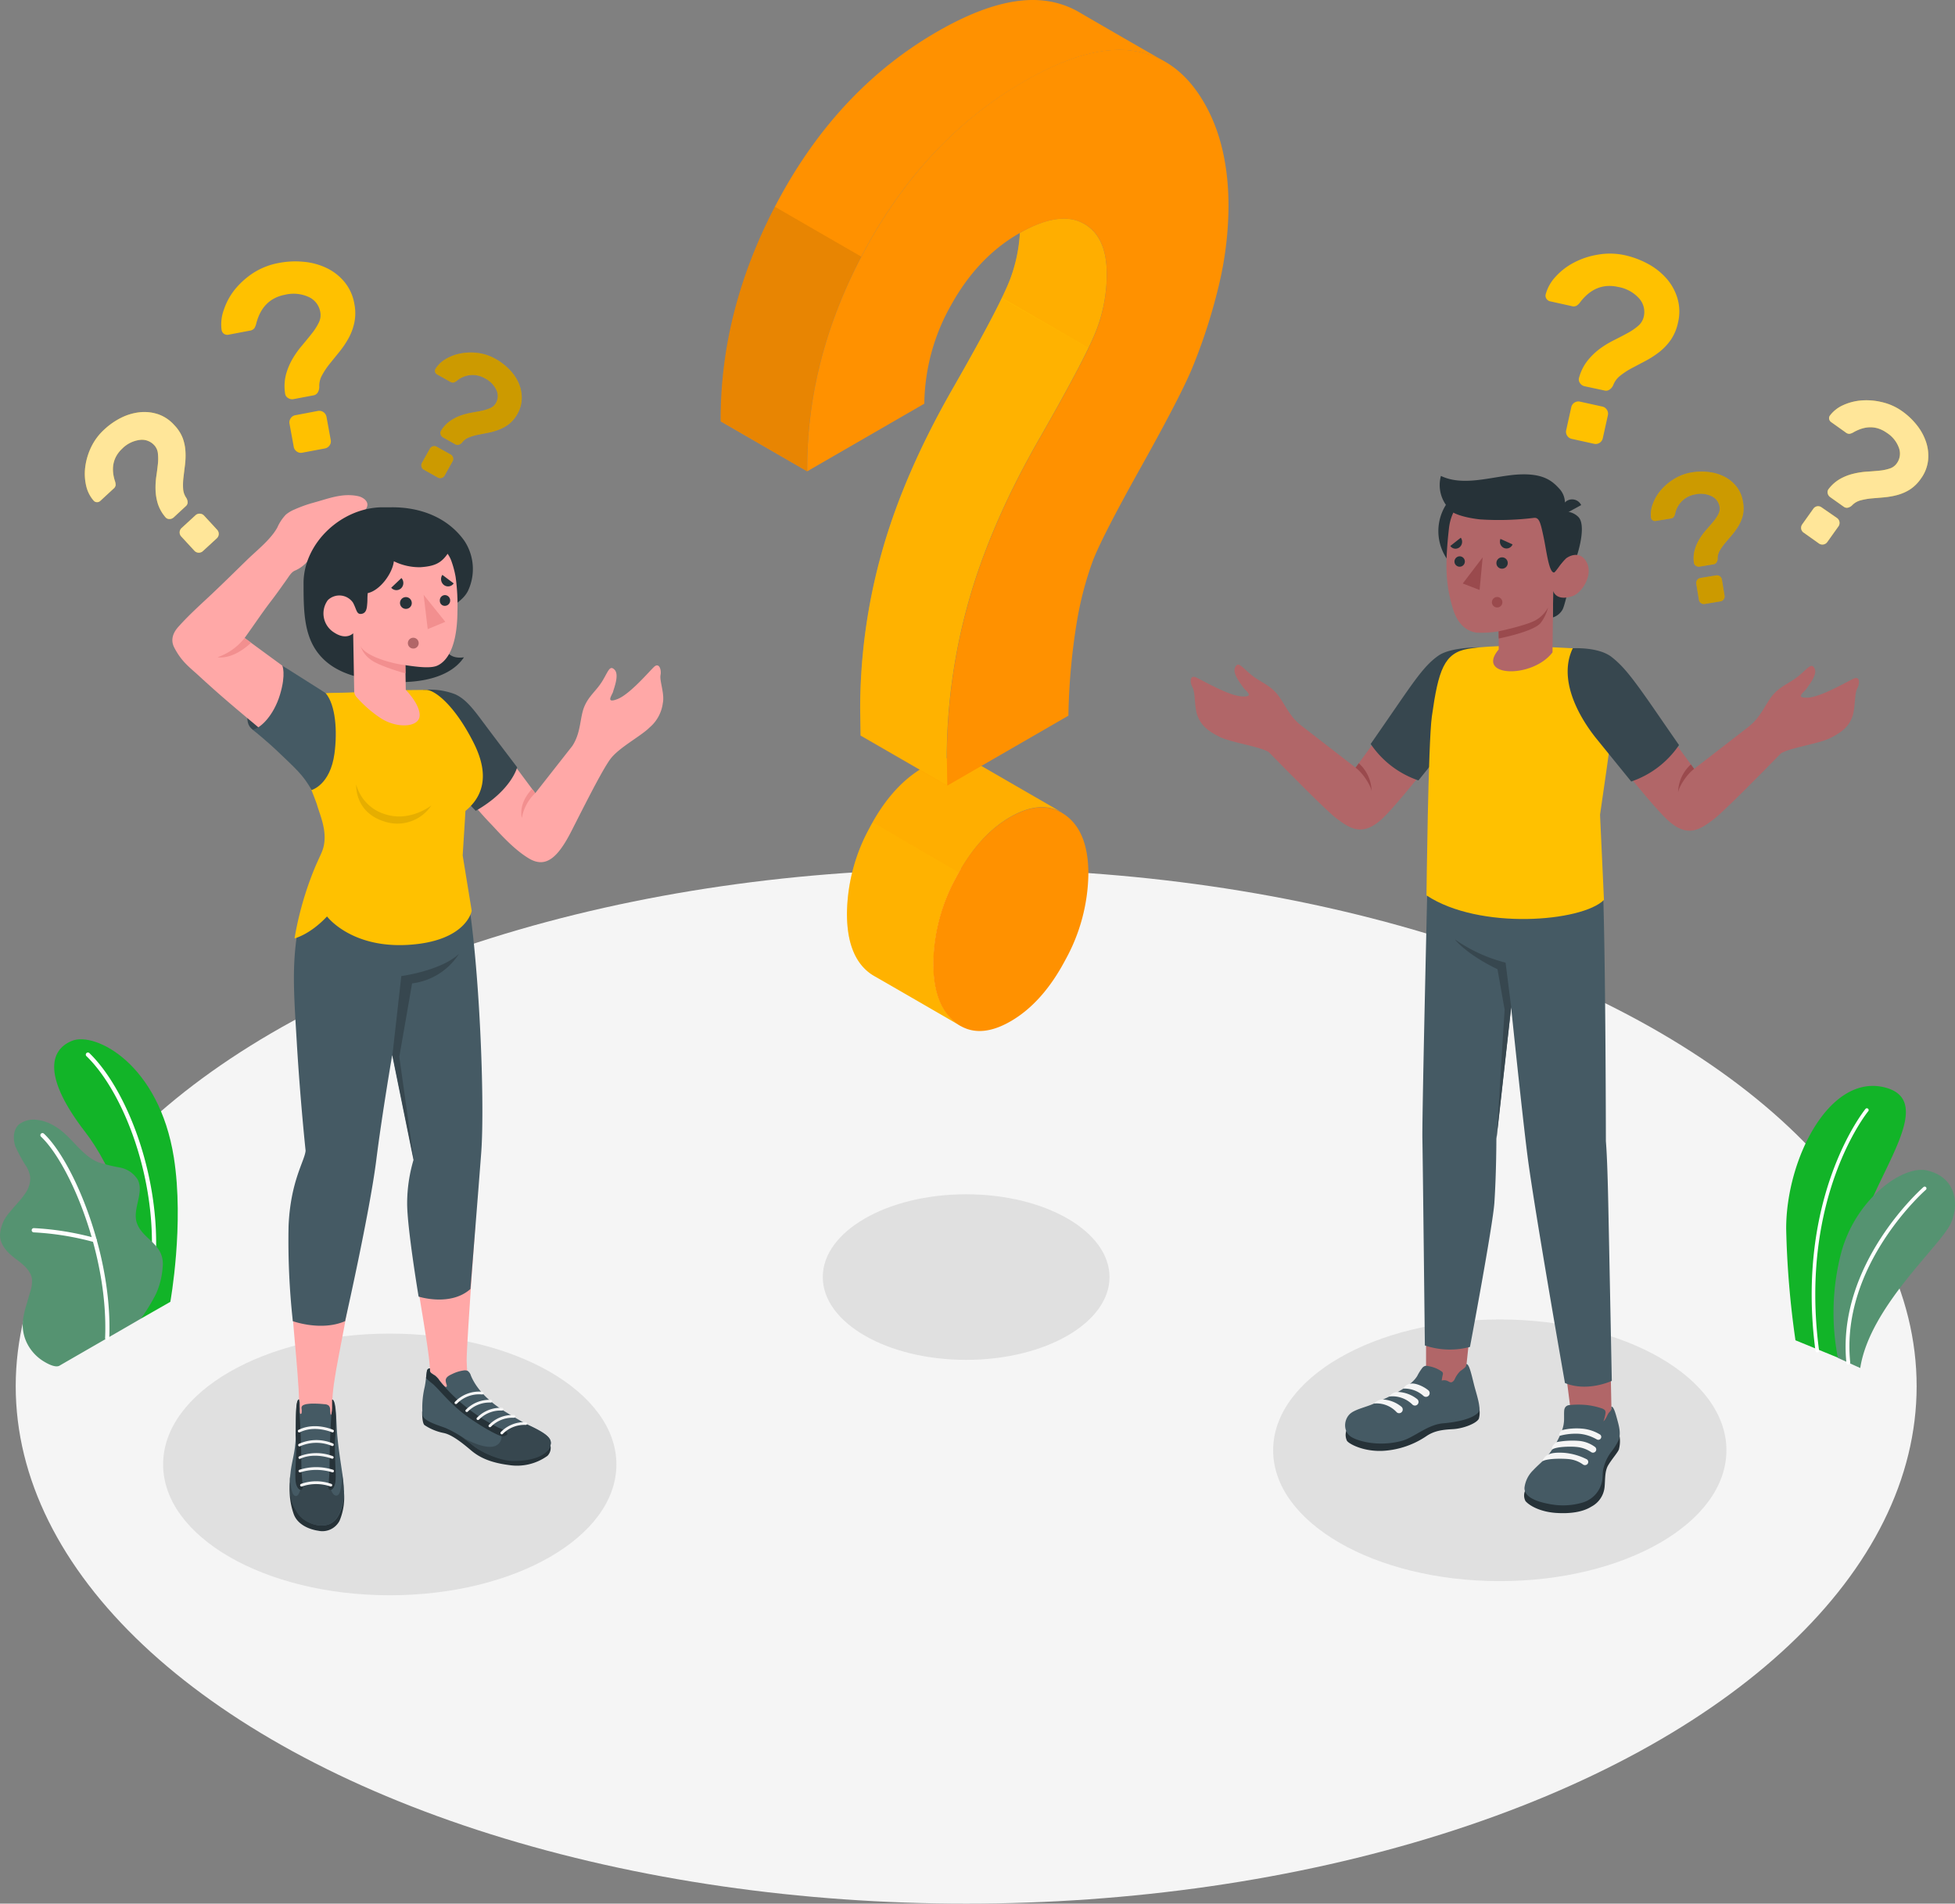 <svg xmlns="http://www.w3.org/2000/svg" width="459" height="446.978" viewBox="0 0 459 446.978">
  <rect x="0" y="0" width="459" height="446.978" fill="#808080" stroke="none"/>
  <g id="Questions-amico" transform="translate(-22.91 -28.895)">
    <g id="freepik--Floor--inject-7" transform="translate(26.6 232.893)">
      <ellipse id="freepik--floor--inject-7-2" data-name="freepik--floor--inject-7" cx="223.151" cy="121.49" rx="223.151" ry="121.49" fill="#f5f5f5"/>
    </g>
    <g id="freepik--Shadows--inject-7" transform="translate(61.21 309.317)">
      <ellipse id="freepik--Shadow--inject-7" cx="33.66" cy="19.44" rx="33.66" ry="19.44" transform="translate(154.873)" fill="#e0e0e0"/>
      <ellipse id="freepik--shadow--inject-7-2" data-name="freepik--shadow--inject-7" cx="53.21" cy="30.72" rx="53.21" ry="30.72" transform="translate(260.613 29.39)" fill="#e0e0e0"/>
      <ellipse id="freepik--shadow--inject-7-3" data-name="freepik--shadow--inject-7" cx="53.21" cy="30.72" rx="53.21" ry="30.72" transform="translate(0 32.71)" fill="#e0e0e0"/>
    </g>
    <g id="freepik--Plants--inject-7" transform="translate(22.91 272.92)">
      <g id="freepik--plants--inject-7-2" data-name="freepik--plants--inject-7" transform="translate(419.363 10.949)">
        <path id="Path_3204" data-name="Path 3204" d="M455,348.27l-10.05-4.11a214.376,214.376,0,0,1-2.18-26.22c0-16.42,10.23-36.5,23.21-33.14s-3.66,21.73-6.36,35.92S455,348.27,455,348.27Z" transform="translate(-442.77 -284.428)" fill="#12b428"/>
        <path id="Path_3206" data-name="Path 3206" d="M450.13,347h0a.42.42,0,0,0,.36-.47c-4.79-36,11.4-56,11.56-56.17a.423.423,0,0,0-.65-.54c-.16.2-16.59,20.44-11.75,56.82a.42.42,0,0,0,.48.36Z" transform="translate(-442.77 -284.428)" fill="#fff"/>
        <path id="Path_3207" data-name="Path 3207" d="M460.16,350.67l-5.25-2.38a55.791,55.791,0,0,1,.7-24.41c3.37-12.94,14.59-20.92,20.24-19.6,6.91,1.61,7.58,8,5.56,12.45C479,322,462.38,336.27,460.16,350.67Z" transform="translate(-442.77 -284.428)" fill="#559371"/>
        <path id="Path_3209" data-name="Path 3209" d="M457.43,349.84h0a.43.43,0,0,0,.38-.47c-2.36-22.84,17.57-40.4,17.78-40.57a.44.44,0,0,0,0-.6.42.42,0,0,0-.6,0c-.21.18-20.46,18-18.07,41.3a.44.44,0,0,0,.51.34Z" transform="translate(-442.77 -284.428)" fill="#fff"/>
      </g>
      <g id="freepik--plants--inject-7-3" data-name="freepik--plants--inject-7">
        <path id="Path_3210" data-name="Path 3210" d="M56,339.07l6.9-3.94s3.3-18.21.83-33.87c-3.48-22-18.47-29.61-23.91-27.42s-6.72,8.71,3.11,21.43C48.73,302.77,56.19,318.64,56,339.07Z" transform="translate(-22.91 -273.479)" fill="#12b428"/>
        <path id="Path_3212" data-name="Path 3212" d="M58.5,330.33h-.07a.48.48,0,0,1-.41-.55c2.84-20.61-5.44-43.19-14.76-52.29a.5.5,0,1,1,.69-.71C53.43,286,61.88,309,59,329.9A.5.5,0,0,1,58.5,330.33Z" transform="translate(-22.91 -273.479)" fill="#fff"/>
        <path id="Path_3213" data-name="Path 3213" d="M36.88,350.12c-1.09.62-3.33-.74-4.19-1.32a10.52,10.52,0,0,1-3.46-4,9.73,9.73,0,0,1-.86-5.85,22.649,22.649,0,0,1,.74-3.11l.87-3a7.75,7.75,0,0,0,.44-3c-.26-2.07-2.1-3.51-3.76-4.76-1.85-1.38-3.76-3.2-3.75-5.69a8.66,8.66,0,0,1,2.19-5.2c1.18-1.51,2.59-2.84,3.67-4.43A6.07,6.07,0,0,0,30,305.87a6.37,6.37,0,0,0-.84-2.41,33.462,33.462,0,0,1-2.64-4.84c-.61-1.74-.52-3.9.84-5.15a5.67,5.67,0,0,1,4.27-1.06,9.74,9.74,0,0,1,4,1.4c3.95,2.19,6.2,6.87,10.39,8.56a41,41,0,0,0,5.06,1.23,6.24,6.24,0,0,1,4.18,2.87c1.54,3.07-1.31,6.85-.23,10.11,1,2.88,3.76,4,5.33,6.59a6.14,6.14,0,0,1,.74,3.77,18.26,18.26,0,0,1-1.59,6.38A45.34,45.34,0,0,1,56,339.07C55.94,339.14,37.05,350,36.88,350.12Z" transform="translate(-22.91 -273.479)" fill="#559371"/>
        <path id="Path_3214" data-name="Path 3214" d="M48.07,344.16h0a.5.5,0,0,1-.48-.52c.81-19.5-8.38-41-15.06-47.3a.49.49,0,0,1,0-.69.5.5,0,0,1,.7,0C40,302,49.39,323.9,48.56,343.69a.49.49,0,0,1-.49.47Z" transform="translate(-22.91 -273.479)" fill="#fff"/>
        <path id="Path_3215" data-name="Path 3215" d="M45.15,321.11H45a66.527,66.527,0,0,0-14.15-2.29.5.5,0,0,1,0-1,67.364,67.364,0,0,1,14.4,2.33.49.49,0,0,1,.33.61A.5.5,0,0,1,45.15,321.11Z" transform="translate(-22.91 -273.479)" fill="#fff"/>
      </g>
    </g>
    <g id="freepik--character-2--inject-7" transform="translate(302.463 88.442)">
      <g id="freepik--Character--inject-7" transform="translate(0 51.828)">
        <path id="Path_3216" data-name="Path 3216" d="M401.83,363.76l-9.32-1.07-2.41-18.78,11.39,3.38Z" transform="translate(-302.96 -140.269)" fill="#b16668"/>
        <path id="Path_3217" data-name="Path 3217" d="M381.41,379.08a2.81,2.81,0,0,0,.16,2.28c1,1.16,3.58,2.52,7.1,2.77,3.37.24,6.37-.21,8.34-1.46a5.83,5.83,0,0,0,3.12-4.56c.19-1.91,0-3.76.89-5.23s2.18-2.9,2.47-3.64a7.451,7.451,0,0,0,0-3.9Z" transform="translate(-302.96 -140.269)" fill="#263238"/>
        <path id="Path_3218" data-name="Path 3218" d="M390.62,362.36a7.77,7.77,0,0,1-.39,2.13,19.561,19.561,0,0,1-2.06,4.21,17.234,17.234,0,0,1-1.4,2c-1,1.21-2.28,2.21-3.36,3.37a6.9,6.9,0,0,0-2.08,4.12c-.14,2.64,4.06,3.54,6.27,3.93a16.19,16.19,0,0,0,7.16-.36,6.57,6.57,0,0,0,4.82-5.25c.13-.74.08-1.49.17-2.22a10.35,10.35,0,0,1,2.05-4.62,13.69,13.69,0,0,0,1.57-2.51c.69-1.63.14-3.47-.3-5.09-.38-1.41-.84-3-1.34-2.89,0,.73,0,.83-.49,1.32s-.68,1.57-1.38,2.12a10.109,10.109,0,0,0,.49-1.88,1.05,1.05,0,0,0-.15-.74,2,2,0,0,0-.81-.44,16.681,16.681,0,0,0-3.2-.73,19.658,19.658,0,0,0-4.47,0,1.33,1.33,0,0,0-.79.46,1.63,1.63,0,0,0-.28.9C390.6,360.57,390.64,361.66,390.62,362.36Z" transform="translate(-302.96 -140.269)" fill="#455a64"/>
        <path id="Path_3219" data-name="Path 3219" d="M387.81,369.26c1-.74,4.53-.75,5.73-.62a7.26,7.26,0,0,1,3.42,1.2.78.78,0,0,0,1-.08h0a.74.74,0,0,0-.08-1.12,7.43,7.43,0,0,0-3.84-1.43,19.86,19.86,0,0,0-5.18.3S387.52,368.38,387.81,369.26Z" transform="translate(-302.96 -140.269)" fill="#f5f5f5"/>
        <path id="Path_3220" data-name="Path 3220" d="M385.55,372c1.24-.73,5-.63,6.21-.5a6.83,6.83,0,0,1,3.32,1.27.79.79,0,0,0,1-.08h0a.74.74,0,0,0-.08-1.12,14.26,14.26,0,0,0-5.27-1.54c-3-.21-3.73.39-3.73.39a2.49,2.49,0,0,0-1.45,1.58Z" transform="translate(-302.96 -140.269)" fill="#f5f5f5"/>
        <path id="Path_3221" data-name="Path 3221" d="M395.22,364.38a14.56,14.56,0,0,0-5.06.31c-.52.29-.87,1.12-.53,1.33a14.221,14.221,0,0,1,4.64-.46,9.9,9.9,0,0,1,3.2.88c.26.12.56.27.82.42a.69.69,0,0,0,1-.3h0a.66.66,0,0,0-.25-.85A9.55,9.55,0,0,0,395.22,364.38Z" transform="translate(-302.96 -140.269)" fill="#f5f5f5"/>
        <path id="Path_3222" data-name="Path 3222" d="M367.08,355.22l-8.86-2.47V334.84l10.99.48Z" transform="translate(-302.96 -140.269)" fill="#b16668"/>
        <path id="Path_3223" data-name="Path 3223" d="M339.5,364.81a3.27,3.27,0,0,0,.13,2.35c.33.68,3.92,2.71,8.76,2.38a20.22,20.22,0,0,0,10-3.5c1.84-1.22,3.76-1.45,6.16-1.58s5.54-1.34,6.07-2.46a5.35,5.35,0,0,0-.08-3.05Z" transform="translate(-302.96 -140.269)" fill="#263238"/>
        <path id="Path_3224" data-name="Path 3224" d="M359,349.71l-.38-.08a1.39,1.39,0,0,0-.64,0,1.35,1.35,0,0,0-.6.4,11.878,11.878,0,0,0-1.23,1.95c-1,1.65-3.15,3-5.47,4.27-1.58.85-3.13,1.51-4.76,2.24s-3.88,1.21-5.18,2.09c-1.9,1.28-2.15,4.49,0,5.76,1.86,1.1,6.78,2.29,11.93.83,2.8-.8,5.92-3.79,9.6-4.08,2.34-.19,6.77-.84,8.28-2.62.56-.79-.19-3.29-.8-5.45-.67-2.36-1.3-6-2.08-5.83a1.06,1.06,0,0,1-.41.88,12.519,12.519,0,0,1-1,.76,6.151,6.151,0,0,0-1.3,1.87,1.41,1.41,0,0,1-.66.72c-.4.14-.69-.1-1-.26a2,2,0,0,0-1.4-.1,9.413,9.413,0,0,1,.25-1.39.74.74,0,0,0,0-.44.66.66,0,0,0-.3-.34A7.431,7.431,0,0,0,359,349.71Z" transform="translate(-302.96 -140.269)" fill="#455a64"/>
        <path id="Path_3225" data-name="Path 3225" d="M352.9,354.94a2.16,2.16,0,0,1,1.73-1.16c1.06-.2,2.94.59,4.11,1.55a.87.87,0,0,1-.12,1.44h0a.86.86,0,0,1-1-.11,6.7,6.7,0,0,0-4.72-1.72Z" transform="translate(-302.96 -140.269)" fill="#f5f5f5"/>
        <path id="Path_3226" data-name="Path 3226" d="M349.59,356.79a2.51,2.51,0,0,1,2.05-1.06,7.78,7.78,0,0,1,4.51,1.69.85.85,0,0,1-.12,1.39h0a.83.83,0,0,1-1-.11,6.7,6.7,0,0,0-5.44-1.91Z" transform="translate(-302.96 -140.269)" fill="#f5f5f5"/>
        <path id="Path_3227" data-name="Path 3227" d="M346,358.45a2.78,2.78,0,0,1,2.12-.95,7.53,7.53,0,0,1,4.32,1.7.86.86,0,0,1-.12,1.4h0a.83.83,0,0,1-1-.11A6.39,6.39,0,0,0,346,358.45Z" transform="translate(-302.96 -140.269)" fill="#f5f5f5"/>
        <path id="Path_3228" data-name="Path 3228" d="M399.79,238.37c.61,18.47.65,58.47.65,58.47.19,2.3.39,6.38.56,14.66.25,12,.83,41.63.83,41.63s-5.73,2.69-11,.5c0,0-7.32-41.66-8.82-53.54-1.31-10.37-3.82-34.69-3.82-34.69l-3.46,30.87s0,8-.47,15.06c-.39,5.5-5.73,33.83-5.73,33.83a18.36,18.36,0,0,1-10.59-.35s-.48-43.49-.58-48.54c-.11-5.74,1.37-67.8,1.37-67.8Z" transform="translate(-302.96 -140.269)" fill="#455a64"/>
        <path id="Path_3229" data-name="Path 3229" d="M378.21,265.4l-1.32-10.47a36.59,36.59,0,0,1-11.9-5.46s2.54,3.4,10,7l1.68,9.5-1.9,30.3Z" transform="translate(-302.96 -140.269)" fill="#37474f"/>
        <path id="Path_3230" data-name="Path 3230" d="M358.26,186.54c-2.7,3.54-16.59,22.6-16.59,22.6l-12.83-9.94c-3-2.35-3.89-5.43-5.77-7.56s-3.94-2.64-6.05-4.42-2.92-3.13-3.64-1.61,1.61,4.17,2,4.81,2.8,2.17-.38,2-9.3-3.8-10.78-4.47-1.52,1.16-.82,2.36.35,4.54,1.17,6.69,2.26,3.47,5.19,4.92c2.73,1.36,9.37,2.21,11.53,3.57h0c4.74,4.86,13.68,13.93,15.94,15.61,3.11,2.31,6.12,4.44,10.88-.14s18.55-22.55,18.55-22.55l2.85-17.09C364.83,181.15,361.52,182.27,358.26,186.54Z" transform="translate(-302.96 -140.269)" fill="#b16668"/>
        <path id="Path_3231" data-name="Path 3231" d="M341.67,209.14c1.76,1.3,3.59,4.22,3.76,5.53a9,9,0,0,0-3-6.56Z" transform="translate(-302.96 -140.269)" fill="#9a4a4d"/>
        <path id="Path_3232" data-name="Path 3232" d="M370.61,180.9s-6.6-.08-9.5,1.95-5.05,5-9.76,11.85c-4.13,6-6.13,8.88-6.13,8.88a22.14,22.14,0,0,0,11.21,8.56l12.32-15.26Z" transform="translate(-302.96 -140.269)" fill="#37474f"/>
        <path id="Path_3233" data-name="Path 3233" d="M383.38,180.58c3.74.36,9,.4,12.7.78,2.57,1.06,7.53,5.38,7.16,8.46-1.38,11.51-4.17,30.38-4.17,30.38l.92,20c-5.15,5.14-29.25,7.15-41.67-1.07,0,0,.4-35.92,1.26-42,1.53-10.89,2.87-14.93,8.49-15.89S383.38,180.58,383.38,180.58Z" transform="translate(-302.96 -140.269)" fill="#ffc100"/>
        <path id="Path_3234" data-name="Path 3234" d="M404.56,186.83c2.7,3.54,16.6,22.6,16.6,22.6L434,199.49c3-2.36,3.89-5.44,5.77-7.56s3.94-2.64,6.05-4.42,2.92-3.13,3.64-1.62-1.61,4.18-2,4.82-2.8,2.17.38,2,9.29-3.81,10.78-4.48,1.51,1.16.82,2.36-.36,4.55-1.17,6.7-2.26,3.46-5.19,4.92c-2.73,1.36-9.37,2.21-11.53,3.57h0c-4.74,4.85-13.68,13.93-15.94,15.6-3.11,2.31-6.12,4.44-10.88-.13s-15.64-18.8-15.64-18.8l-5.76-20.84C398,181.44,401.31,182.56,404.56,186.83Z" transform="translate(-302.96 -140.269)" fill="#b16668"/>
        <path id="Path_3235" data-name="Path 3235" d="M421.16,209.43c-1.76,1.3-3.59,4.22-3.76,5.53a9,9,0,0,1,3-6.57Z" transform="translate(-302.96 -140.269)" fill="#9a4a4d"/>
        <path id="Path_3236" data-name="Path 3236" d="M392.67,181.11s5.93-.37,9.05,2c2.81,2.16,5,5,9.76,11.85,4.13,6,6.13,8.88,6.13,8.88a22.2,22.2,0,0,1-11.22,8.56L398,202.06C393.63,196.52,389.3,188.09,392.67,181.11Z" transform="translate(-302.96 -140.269)" fill="#37474f"/>
        <path id="Path_3237" data-name="Path 3237" d="M384.31,153.5a11.6,11.6,0,1,1-11.7-11.5,11.6,11.6,0,0,1,11.7,11.5Z" transform="translate(-302.96 -140.269)" fill="#263238"/>
        <path id="Path_3238" data-name="Path 3238" d="M392.84,161.68s-1.81,8.85-2.55,10.3a4,4,0,0,1-2.29,1.89l.07-6.22Z" transform="translate(-302.96 -140.269)" fill="#263238"/>
        <path id="Path_3239" data-name="Path 3239" d="M390.37,149.05a4.33,4.33,0,0,1,3.61,1.23c1.56,1.57.74,6.53-1.14,11.4l-3.54.44Z" transform="translate(-302.96 -140.269)" fill="#263238"/>
        <path id="Path_3240" data-name="Path 3240" d="M388.24,162.13c.71.42,1.71-1,2.58-1.88s3.71-2.2,5.17.79-1.2,7.12-3.44,7.84c-3.87,1.26-4.48-1.23-4.48-1.23l-.16,14.42h0c-4.76,6.23-18.15,5.82-12.63-.68v-4.26a24.521,24.521,0,0,1-5.22.31c-2.86-.41-4.67-2.65-5.57-5.73-1.43-4.94-2-8.94-.9-18.71,1.2-10.7,13.63-10.92,20.38-6.75S388.24,162.13,388.24,162.13Z" transform="translate(-302.96 -140.269)" fill="#b16668"/>
        <path id="Path_3241" data-name="Path 3241" d="M388.25,163.32c.35,0,1.69-2.26,2.57-3.07,1.21-1.13-.45-11.2-.45-11.2a4.9,4.9,0,0,0-.9-5.45c-1.69-1.83-4.05-4.06-11.65-3.1-5.43.69-11.32,2.44-16.11.14a8.13,8.13,0,0,0,2.9,8.6s1.74,1.1,6.29,1.61a67.389,67.389,0,0,0,12.58-.35c1.32-.19,1.61,1.08,2.35,4.57C386.48,158.12,387.05,163.31,388.25,163.32Z" transform="translate(-302.96 -140.269)" fill="#263238"/>
        <path id="Path_3242" data-name="Path 3242" d="M390.37,149.83l4.27-2.34a2.36,2.36,0,0,0-3.26-1.05,2.56,2.56,0,0,0-1.01,3.39Z" transform="translate(-302.96 -140.269)" fill="#263238"/>
        <path id="Path_3243" data-name="Path 3243" d="M375.25,177.13s6.36-1.34,8.57-2.54a7.32,7.32,0,0,0,3.05-3.07,10,10,0,0,1-1.71,3.6c-1.61,2.1-9.89,3.7-9.89,3.7Z" transform="translate(-302.96 -140.269)" fill="#9a4a4d"/>
        <path id="Path_3244" data-name="Path 3244" d="M374.74,161.11a1.29,1.29,0,0,0,1.28,1.31,1.33,1.33,0,1,0-1.28-1.31Z" transform="translate(-302.96 -140.269)" fill="#263238"/>
        <path id="Path_3245" data-name="Path 3245" d="M378.53,156.72l-2.84-1.29a1.64,1.64,0,0,0,.8,2.12,1.53,1.53,0,0,0,2.04-.83Z" transform="translate(-302.96 -140.269)" fill="#263238"/>
        <path id="Path_3246" data-name="Path 3246" d="M366.38,155.15l-2.47,1.94a1.49,1.49,0,0,0,2.16.31,1.66,1.66,0,0,0,.31-2.25Z" transform="translate(-302.96 -140.269)" fill="#263238"/>
        <path id="Path_3247" data-name="Path 3247" d="M364.89,160.8a1.22,1.22,0,1,0,1.21-1.28,1.24,1.24,0,0,0-1.21,1.28Z" transform="translate(-302.96 -140.269)" fill="#263238"/>
        <path id="Path_3248" data-name="Path 3248" d="M371.51,159.77l-.72,7.65-3.95-1.52Z" transform="translate(-302.96 -140.269)" fill="#9a4a4d"/>
        <path id="Path_3249" data-name="Path 3249" d="M373.68,170.29a1.23,1.23,0,1,0,1.23-1.22,1.23,1.23,0,0,0-1.23,1.22Z" transform="translate(-302.96 -140.269)" fill="#9a4a4d"/>
      </g>
      <g id="freepik--question-marks--inject-7" transform="translate(83.305)">
        <path id="Path_3250" data-name="Path 3250" d="M404.9,88.82a20.89,20.89,0,0,1,5.46,2.05,15.671,15.671,0,0,1,4.34,3.45A12.37,12.37,0,0,1,417.26,99a11,11,0,0,1,.12,5.62,11.35,11.35,0,0,1-1.72,4.11,13.431,13.431,0,0,1-2.69,2.83,21.924,21.924,0,0,1-3.21,2.07l-3.18,1.68a17.43,17.43,0,0,0-2.72,1.76,5.15,5.15,0,0,0-1.7,2.27,2.37,2.37,0,0,1-.81,1,1.43,1.43,0,0,1-1.22.25l-4.68-1a1.73,1.73,0,0,1-1.1-.76,1.42,1.42,0,0,1-.2-1.27,11.151,11.151,0,0,1,2-4,15.741,15.741,0,0,1,2.88-2.78,22.538,22.538,0,0,1,3.29-2c1.14-.57,2.2-1.12,3.18-1.66a13.89,13.89,0,0,0,2.51-1.7,4,4,0,0,0,1.33-2.2,4.77,4.77,0,0,0-1.12-4.28,8.58,8.58,0,0,0-4.91-2.67q-5.24-1.17-8.86,3.53a3.23,3.23,0,0,1-.87.87,1.57,1.57,0,0,1-1.21.09l-5-1.11a1.35,1.35,0,0,1-.87-.58,1.27,1.27,0,0,1-.19-1.07,9.78,9.78,0,0,1,2.3-4.11,15.48,15.48,0,0,1,4.29-3.32,18.431,18.431,0,0,1,5.65-1.88,16.42,16.42,0,0,1,6.35.13Zm-5.28,35.54a1.63,1.63,0,0,1,1.06.76,1.65,1.65,0,0,1,.23,1.28l-1.2,5.42a1.71,1.71,0,0,1-2,1.29l-5.3-1.17a1.65,1.65,0,0,1-1.06-.75,1.62,1.62,0,0,1-.23-1.28l1.2-5.43a1.71,1.71,0,0,1,2-1.29Z" transform="translate(-386.265 -88.442)" fill="#ffc100"/>
        <path id="Path_3251" data-name="Path 3251" d="M420.62,139.81a14,14,0,0,1,4-.08,10.81,10.81,0,0,1,3.67,1.1,8.541,8.541,0,0,1,2.82,2.32,7.5,7.5,0,0,1,1.51,3.57,7.651,7.651,0,0,1,0,3.07,9.21,9.21,0,0,1-1,2.51,15.593,15.593,0,0,1-1.52,2.14l-1.61,1.9a13.044,13.044,0,0,0-1.3,1.82,3.581,3.581,0,0,0-.5,1.89,1.649,1.649,0,0,1-.26.88,1,1,0,0,1-.71.47l-3.27.54a1.23,1.23,0,0,1-.9-.21,1,1,0,0,1-.45-.76,7.441,7.441,0,0,1,.23-3.06,10.159,10.159,0,0,1,1.13-2.53,15.528,15.528,0,0,1,1.59-2.13c.59-.66,1.12-1.28,1.62-1.88a9.768,9.768,0,0,0,1.17-1.73,2.76,2.76,0,0,0,.29-1.75,3.29,3.29,0,0,0-1.82-2.46,5.86,5.86,0,0,0-3.82-.46,5.73,5.73,0,0,0-4.78,4.53,2.341,2.341,0,0,1-.34.79,1.11,1.11,0,0,1-.75.36l-3.48.57a1,1,0,0,1-.71-.15.89.89,0,0,1-.4-.64,6.75,6.75,0,0,1,.43-3.22,10.48,10.48,0,0,1,1.9-3.23,12.789,12.789,0,0,1,3.14-2.65,11.38,11.38,0,0,1,4.12-1.52ZM426.33,164a1.179,1.179,0,0,1,1.35.97l.62,3.78a1.16,1.16,0,0,1-.21.88,1.12,1.12,0,0,1-.76.47l-3.7.61a1.15,1.15,0,0,1-.87-.21,1.12,1.12,0,0,1-.48-.76l-.62-3.79a1.19,1.19,0,0,1,1-1.35Z" transform="translate(-386.265 -88.442)" fill="#ffc100"/>
        <g id="Group_517" data-name="Group 517" transform="translate(24.724 51.182)" opacity="0.2">
          <path id="Path_3252" data-name="Path 3252" d="M420.62,139.81a14,14,0,0,1,4-.08,10.81,10.81,0,0,1,3.67,1.1,8.541,8.541,0,0,1,2.82,2.32,7.5,7.5,0,0,1,1.51,3.57,7.651,7.651,0,0,1,0,3.07,9.21,9.21,0,0,1-1,2.51,15.593,15.593,0,0,1-1.52,2.14l-1.61,1.9a13.044,13.044,0,0,0-1.3,1.82,3.581,3.581,0,0,0-.5,1.89,1.649,1.649,0,0,1-.26.88,1,1,0,0,1-.71.47l-3.27.54a1.23,1.23,0,0,1-.9-.21,1,1,0,0,1-.45-.76,7.441,7.441,0,0,1,.23-3.06,10.159,10.159,0,0,1,1.13-2.53,15.528,15.528,0,0,1,1.59-2.13c.59-.66,1.12-1.28,1.62-1.88a9.768,9.768,0,0,0,1.17-1.73,2.76,2.76,0,0,0,.29-1.75,3.29,3.29,0,0,0-1.82-2.46,5.86,5.86,0,0,0-3.82-.46,5.73,5.73,0,0,0-4.78,4.53,2.341,2.341,0,0,1-.34.79,1.11,1.11,0,0,1-.75.36l-3.48.57a1,1,0,0,1-.71-.15.89.89,0,0,1-.4-.64,6.75,6.75,0,0,1,.43-3.22,10.48,10.48,0,0,1,1.9-3.23,12.789,12.789,0,0,1,3.14-2.65,11.38,11.38,0,0,1,4.12-1.52ZM426.33,164a1.179,1.179,0,0,1,1.35.97l.62,3.78a1.16,1.16,0,0,1-.21.88,1.12,1.12,0,0,1-.76.47l-3.7.61a1.15,1.15,0,0,1-.87-.21,1.12,1.12,0,0,1-.48-.76l-.62-3.79a1.19,1.19,0,0,1,1-1.35Z" transform="translate(-410.989 -139.624)"/>
        </g>
        <path id="Path_3253" data-name="Path 3253" d="M454.72,150.54a1.41,1.41,0,0,1,.33,1.94l-2.64,3.7a1.41,1.41,0,0,1-1.94.33l-3.62-2.57a1.35,1.35,0,0,1-.56-.9,1.4,1.4,0,0,1,.23-1l2.64-3.71a1.39,1.39,0,0,1,.9-.56,1.37,1.37,0,0,1,1,.24ZM470,125.45a16.58,16.58,0,0,1,3.46,3.28,12.851,12.851,0,0,1,2.17,4,10.15,10.15,0,0,1,.45,4.31,9,9,0,0,1-1.7,4.27,9.33,9.33,0,0,1-2.6,2.55,10.869,10.869,0,0,1-2.94,1.27,18,18,0,0,1-3.07.54l-2.94.25a15.81,15.81,0,0,0-2.6.46,4.28,4.28,0,0,0-2,1.18,2.11,2.11,0,0,1-.94.53,1.2,1.2,0,0,1-1-.21l-3.2-2.27a1.45,1.45,0,0,1-.58-.92,1.16,1.16,0,0,1,.25-1,9,9,0,0,1,2.75-2.39,12.319,12.319,0,0,1,3.06-1.18,18.7,18.7,0,0,1,3.12-.48c1-.06,2-.14,2.92-.23a11,11,0,0,0,2.43-.49,3.23,3.23,0,0,0,1.7-1.23,3.87,3.87,0,0,0,.52-3.58,7,7,0,0,0-2.84-3.57q-3.57-2.55-7.8-.17a2.8,2.8,0,0,1-.93.38,1.3,1.3,0,0,1-.95-.32l-3.4-2.42a1.15,1.15,0,0,1-.48-.72,1.06,1.06,0,0,1,.21-.86,7.93,7.93,0,0,1,3-2.37,12.69,12.69,0,0,1,4.29-1.13,15.309,15.309,0,0,1,4.85.38,13.32,13.32,0,0,1,4.79,2.14Z" transform="translate(-386.265 -88.442)" fill="#ffc100"/>
        <g id="Group_518" data-name="Group 518" transform="translate(60.009 34.438)" opacity="0.6">
          <path id="Path_3254" data-name="Path 3254" d="M454.72,150.54a1.41,1.41,0,0,1,.33,1.94l-2.64,3.7a1.41,1.41,0,0,1-1.94.33l-3.62-2.57a1.35,1.35,0,0,1-.56-.9,1.4,1.4,0,0,1,.23-1l2.64-3.71a1.39,1.39,0,0,1,.9-.56,1.37,1.37,0,0,1,1,.24ZM470,125.45a16.58,16.58,0,0,1,3.46,3.28,12.851,12.851,0,0,1,2.17,4,10.15,10.15,0,0,1,.45,4.31,9,9,0,0,1-1.7,4.27,9.33,9.33,0,0,1-2.6,2.55,10.869,10.869,0,0,1-2.94,1.27,18,18,0,0,1-3.07.54l-2.94.25a15.81,15.81,0,0,0-2.6.46,4.28,4.28,0,0,0-2,1.18,2.11,2.11,0,0,1-.94.53,1.2,1.2,0,0,1-1-.21l-3.2-2.27a1.45,1.45,0,0,1-.58-.92,1.16,1.16,0,0,1,.25-1,9,9,0,0,1,2.75-2.39,12.319,12.319,0,0,1,3.06-1.18,18.7,18.7,0,0,1,3.12-.48c1-.06,2-.14,2.92-.23a11,11,0,0,0,2.43-.49,3.23,3.23,0,0,0,1.7-1.23,3.87,3.87,0,0,0,.52-3.58,7,7,0,0,0-2.84-3.57q-3.57-2.55-7.8-.17a2.8,2.8,0,0,1-.93.38,1.3,1.3,0,0,1-.95-.32l-3.4-2.42a1.15,1.15,0,0,1-.48-.72,1.06,1.06,0,0,1,.21-.86,7.93,7.93,0,0,1,3-2.37,12.69,12.69,0,0,1,4.29-1.13,15.309,15.309,0,0,1,4.85.38,13.32,13.32,0,0,1,4.79,2.14Z" transform="translate(-446.274 -122.879)" fill="#fff"/>
        </g>
      </g>
    </g>
    <g id="freepik--character-1--inject-7" transform="translate(42.821 90.27)">
      <g id="freepik--character--inject-7-2" data-name="freepik--character--inject-7" transform="translate(20.559 54.888)">
        <path id="Path_3255" data-name="Path 3255" d="M132.48,348.52c-.1-3,2.06-32.32,2.06-32.32l-14.28,10.36c2.93,17.48,3.56,21.61,3.61,24.47h0a2.65,2.65,0,0,0-.08.73c0,3.4,3.85,5.23,6.84,7.5a56.629,56.629,0,0,0,8.09,5.28c2.17,1.09,6.59,1.19,7.13-.21-3.64-2.78-8.93-6.94-11.83-10.11C132.64,352.7,132.59,351.5,132.48,348.52Z" transform="translate(-63.38 -145.158)" fill="#ffa8a7"/>
        <path id="Path_3256" data-name="Path 3256" d="M152.06,368a2.66,2.66,0,0,1-.61,2.73,12.24,12.24,0,0,1-9.08,2.16c-4.54-.59-7-1.88-8.81-3.4s-4.36-3.66-6.42-4.11a12.38,12.38,0,0,1-4.58-1.88c-.61-.59-.53-3.21-.53-3.21Z" transform="translate(-63.38 -145.158)" fill="#263238"/>
        <path id="Path_3257" data-name="Path 3257" d="M123.84,350.2a.72.72,0,0,0-.69.61c-.14.72-.29,2.82-.59,4a21.35,21.35,0,0,0-.44,6.36c.25,1.35,3.35,2.28,5.34,3a25.149,25.149,0,0,1,6.44,4.06,18.16,18.16,0,0,0,9.57,3.57c3.5,0,7.44-1.16,8.35-2.78,1.11-2,.24-3.17-4.95-5.58-1-.45-4.43-2.5-5.61-3.24-3.18-2-6.33-4.79-7.8-8.33a2,2,0,0,0-.74-1.08,1.66,1.66,0,0,0-1-.1,8.72,8.72,0,0,0-2.5.76c-.69.33-1.68.72-1.67,1.61a3.09,3.09,0,0,0,.2.9c.06.19.11.43,0,.54s-.35,0-.49-.14a13.189,13.189,0,0,1-1.39-1.68,5.43,5.43,0,0,0-.83-.83,7.871,7.871,0,0,1-.88-.58C123.78,351,123.86,350.62,123.84,350.2Z" transform="translate(-63.38 -145.158)" fill="#455a64"/>
        <path id="Path_3258" data-name="Path 3258" d="M133.9,368.28c-.91-.74-1.87-1.47-2.83-2.11h0s6.1,3.71,8.56,2a2.2,2.2,0,0,0,.8-2.82c0-.42,3.88-2.23,5.42-2.41h0c.43.24.79.43,1,.53,5.19,2.41,6.06,3.57,4.95,5.58-.91,1.62-3.76,2.89-8.28,2.89C140.58,372,136,370,133.9,368.28Z" transform="translate(-63.38 -145.158)" fill="#37474f"/>
        <path id="Path_3259" data-name="Path 3259" d="M140,364.14c3.23,1.29,1.85,1.89.95,2s-6.33-3-9.65-5.66-5.63-5.73-6.91-6.73c-.48-.37-1-.83-1.46-1.26.09-.71.16-1.36.22-1.7a.72.72,0,0,1,.69-.61c0,.42-.06.81.26,1.12a7.881,7.881,0,0,0,.88.58,5.429,5.429,0,0,1,.83.83,13.191,13.191,0,0,0,1.39,1.68,42,42,0,0,0,12.8,9.75Z" transform="translate(-63.38 -145.158)" fill="#263238"/>
        <path id="Path_3260" data-name="Path 3260" d="M140.72,365.69a.32.32,0,0,1-.2-.08.31.31,0,0,1-.05-.44,7.67,7.67,0,0,1,5.91-2.34.33.33,0,0,1,.29.36.32.32,0,0,1-.35.28,7.12,7.12,0,0,0-5.35,2.1A.33.33,0,0,1,140.72,365.69Z" transform="translate(-63.38 -145.158)" fill="#f5f5f5"/>
        <path id="Path_3261" data-name="Path 3261" d="M137.91,364a.31.31,0,0,1-.21-.07.33.33,0,0,1,0-.45,7.69,7.69,0,0,1,5.91-2.33.322.322,0,0,1-.07.64,7.08,7.08,0,0,0-5.35,2.1A.32.32,0,0,1,137.91,364Z" transform="translate(-63.38 -145.158)" fill="#f5f5f5"/>
        <path id="Path_3262" data-name="Path 3262" d="M135.09,362.31a.31.31,0,0,1-.2-.07.32.32,0,0,1,0-.45,7.7,7.7,0,0,1,5.91-2.33.321.321,0,1,1-.06.64,7.08,7.08,0,0,0-5.35,2.1.34.34,0,0,1-.3.11Z" transform="translate(-63.38 -145.158)" fill="#f5f5f5"/>
        <path id="Path_3263" data-name="Path 3263" d="M132.48,360.44a.3.3,0,0,1-.2-.52,7.67,7.67,0,0,1,5.91-2.33.317.317,0,0,1-.07.63,7.15,7.15,0,0,0-5.35,2.1.32.32,0,0,1-.29.12Z" transform="translate(-63.38 -145.158)" fill="#f5f5f5"/>
        <path id="Path_3264" data-name="Path 3264" d="M129.93,358.57a.37.37,0,0,1-.2-.07.32.32,0,0,1,0-.45,7.82,7.82,0,0,1,6.45-2.36.3.3,0,0,1,.28.35.32.32,0,0,1-.35.28,7.27,7.27,0,0,0-5.88,2.12.34.34,0,0,1-.3.13Z" transform="translate(-63.38 -145.158)" fill="#f5f5f5"/>
        <path id="Path_3265" data-name="Path 3265" d="M105.58,329.55l-14.41-.26c.21,9.62,1.74,20.29,2,29.31,0,1.7,0,13.2.6,16.7,1,5.25,7.2,4.54,7.53,1.4s-.4-16.57-.38-18c-.06-5.78,2.65-15.55,4.08-25.94C105.06,332.29,105.51,330.05,105.58,329.55Z" transform="translate(-63.38 -145.158)" fill="#ffa8a7"/>
        <path id="Path_3266" data-name="Path 3266" d="M103.64,378.88a14.39,14.39,0,0,1-1,7.08,4.54,4.54,0,0,1-5,2.36c-2.13-.31-4.94-1.45-5.8-4A16.92,16.92,0,0,1,91,377Z" transform="translate(-63.38 -145.158)" fill="#263238"/>
        <path id="Path_3267" data-name="Path 3267" d="M93.13,357.5c-.85.15-.69,4.3-.77,8.47-.09,4.48-1.22,6.44-1.33,10.11-.13,4.2.28,6,2,8.38s7.09,4.3,9.26.46c1.77-3.13,1.53-6.38.92-10.5s-1.09-7.24-1.25-10.5-.23-6.15-1-6.42V359c0,.45.07,2-.41,2.1a7.479,7.479,0,0,1-.13-1.17,1.42,1.42,0,0,0-.33-1,1.64,1.64,0,0,0-1-.32,22.3,22.3,0,0,0-2.58-.14,7.91,7.91,0,0,0-1.29.07,3.24,3.24,0,0,0-1.07.27.78.78,0,0,0-.43.46,1.29,1.29,0,0,0,0,.48,3.53,3.53,0,0,1,0,.86c0,.13-.09.29-.22.27s-.15-.14-.16-.24c-.06-.5,0-.87-.06-1.45v-.91C93.28,358.01,93.14,357.77,93.13,357.5Z" transform="translate(-63.38 -145.158)" fill="#455a64"/>
        <path id="Path_3268" data-name="Path 3268" d="M91.1,374.88c0,.61-.13,4.62,1,5.22s1.57-2.52,1.57-2.52,2.65-1.11,6.81.23c-.14.66.68,2.72,1.73,2.16s1-5.13,1-5.19c.57,4,.75,7.1-1,10.14-2.17,3.84-7.56,1.9-9.26-.46s-2.11-4.18-2-8.38C91,375.66,91.07,375.27,91.1,374.88Z" transform="translate(-63.38 -145.158)" fill="#37474f"/>
        <path id="Path_3269" data-name="Path 3269" d="M94,377.81c.13,1.5-1.39,1.15-1.67-1s.38-7.24,0-10.88c.08-4.17-.08-8.32.77-8.47a.76.76,0,0,0,0,.15l.1,2.11a6.85,6.85,0,0,0,0,.9c.28,3.06.45,9,.46,11.82a50.39,50.39,0,0,0,.34,5.37Z" transform="translate(-63.38 -145.158)" fill="#263238"/>
        <path id="Path_3270" data-name="Path 3270" d="M100,377.81a47.78,47.78,0,0,0,.29-5.33c0-2.8.18-8.67.46-11.75a7.7,7.7,0,0,0,.13-1.73v-1.5c.56.21.76,1.86.88,3.94,0,1.21,0,2.71-.11,4.53-.38,3.64.28,8.8,0,10.91S99.9,379.31,100,377.81Z" transform="translate(-63.38 -145.158)" fill="#263238"/>
        <path id="Path_3271" data-name="Path 3271" d="M100.59,377.92h-.11a10.22,10.22,0,0,0-6.67,0,.321.321,0,1,1-.23-.6,10.6,10.6,0,0,1,7.13,0,.309.309,0,0,1-.12.6Z" transform="translate(-63.38 -145.158)" fill="#f5f5f5"/>
        <path id="Path_3272" data-name="Path 3272" d="M101,374.6a.229.229,0,0,1-.11,0,12.58,12.58,0,0,0-7.46,0,.32.32,0,0,1-.41-.2.31.31,0,0,1,.2-.4,13,13,0,0,1,7.89,0,.32.32,0,0,1-.11.62Z" transform="translate(-63.38 -145.158)" fill="#f5f5f5"/>
        <path id="Path_3273" data-name="Path 3273" d="M93.3,371.46a.33.33,0,0,1-.29-.19.32.32,0,0,1,.16-.42,10.93,10.93,0,0,1,7.87-.05.31.31,0,0,1,.18.41.32.32,0,0,1-.41.18s-3.92-1.54-7.37,0a.35.35,0,0,1-.14.07Z" transform="translate(-63.38 -145.158)" fill="#f5f5f5"/>
        <path id="Path_3274" data-name="Path 3274" d="M93.23,368.52a.315.315,0,0,1-.14-.6,9.89,9.89,0,0,1,8-.09.315.315,0,1,1-.27.57,9.5,9.5,0,0,0-7.48.09.35.35,0,0,1-.11.03Z" transform="translate(-63.38 -145.158)" fill="#f5f5f5"/>
        <path id="Path_3275" data-name="Path 3275" d="M93.16,365.23a.32.32,0,0,1-.14-.61c3.81-1.88,7.92-.08,8.09,0a.3.3,0,0,1,.16.42.32.32,0,0,1-.42.16s-4-1.75-7.54,0a.28.28,0,0,1-.15.03Z" transform="translate(-63.38 -145.158)" fill="#f5f5f5"/>
        <path id="Path_3276" data-name="Path 3276" d="M95.91,236c-5.08,14.07-4.19,22.9-3.32,37.65.8,13.52,2.07,25.43,2.07,25.43-.2,2.4-3.54,7.08-4,17.68a173.647,173.647,0,0,0,1,22.35s6.65,2.43,12.27,0c0,0,5.75-25.39,7.32-37.8,1.36-10.83,3.74-24.67,3.74-24.67l5,24.62a36.38,36.38,0,0,0-1.49,10.19c0,5.79,2.69,21.89,2.69,21.89s7.45,2.41,12.17-1.78c0,0,1.87-23.17,2.53-32,.88-11.78-.4-44.07-3.23-60.6Z" transform="translate(-63.38 -145.158)" fill="#455a64"/>
        <path id="Path_3277" data-name="Path 3277" d="M115.05,276.6l2.08-18.52s9.31-1.24,13.53-5.21a15.27,15.27,0,0,1-11,6.93l-3,17.24,3.4,24.18Z" transform="translate(-63.38 -145.158)" fill="#37474f"/>
        <path id="Path_3278" data-name="Path 3278" d="M138.07,222.27c-4.53-4.66-12.71-15.2-12.71-15.2l-4.62-16a29.874,29.874,0,0,0,3.1,0c5,.33,6.47.76,9.58,4.16,2.47,2.71,11.89,15.57,15.16,19.9l8.69-11.07c2.09-3.15,1.75-6.68,2.83-9.25s2.83-3.7,4.23-6,1.73-3.84,2.88-2.65-.18,4.39-.35,5.12-1.93,2.9,1,1.77,7.45-6.48,8.61-7.57,1.78.6,1.52,1.94,1,4.36.54,6.57a9,9,0,0,1-3.1,5.71c-2.11,2.12-7.27,4.73-9.29,7.52s-6.33,11.46-9,16.68c-3.35,6.64-6.2,8.83-10,6.59S139.74,224,138.07,222.27Z" transform="translate(-63.38 -145.158)" fill="#ffa8a7"/>
        <path id="Path_3279" data-name="Path 3279" d="M122.21,190.9a16.58,16.58,0,0,1,7.54,1c2.71,1.22,4.55,3.84,7.2,7.39s7.38,9.76,7.38,9.76-1.28,5.39-9.72,10.23l-13.78-14.19Z" transform="translate(-63.38 -145.158)" fill="#37474f"/>
        <path id="Path_3280" data-name="Path 3280" d="M148.58,215.12a10.56,10.56,0,0,0-3.15,5.83s-1-3.21,2.41-6.82Z" transform="translate(-63.38 -145.158)" fill="#f28f8f"/>
        <path id="Path_3281" data-name="Path 3281" d="M132.19,219.31c6.15-5.06,4.12-11.65,1.88-16.09-4.49-8.87-9.16-12.36-11.11-12.33l-12.23.12c-5.84.8-10.36.4-11.77.73-3.6.85-3.68,3.81-3.82,7.64-.15,4.2-2.3,3.49-1.21,10.43a71.63,71.63,0,0,1,3.38,7.95c.66,2.4,2.52,6.22,1.53,10.1-.38,1.5-1.4,3-2.93,7.11a77.428,77.428,0,0,0-3.85,14.26s3.57-.83,7.63-5.15c0,0,5.55,7.43,18.9,6.68,13.85-.78,15.07-8,15.07-8l-2.12-13C131.86,224.51,132,222.61,132.19,219.31Z" transform="translate(-63.38 -145.158)" fill="#ffc100"/>
        <path id="Path_3282" data-name="Path 3282" d="M124.2,218s-5,4-10.87,2.08a10,10,0,0,1-6.79-7s-.5,6.65,6.88,8.79A9.6,9.6,0,0,0,124.2,218Z" transform="translate(-63.38 -145.158)" opacity="0.1"/>
        <path id="Path_3283" data-name="Path 3283" d="M89.19,185.18c-1.81-1.32-11.56,11.73-7,15s9.42-6,8.44-10.38S89.19,185.18,89.19,185.18Z" transform="translate(-63.38 -145.158)" fill="#37474f"/>
        <path id="Path_3284" data-name="Path 3284" d="M80.34,178.7c2.44-3.38,4.1-5.93,6.33-8.83,1.26-1.65,2.07-2.82,3.28-4.51.84-1.16,1.33-2.14,2.27-2.51a8,8,0,0,0,2.75-2,16.292,16.292,0,0,0,1.29-1.71,25,25,0,0,1,5-5.16c2-1.55,4.19-2.75,6.23-4.23,1.21-.88,2.51-2.33,1-3.64a3.59,3.59,0,0,0-1.62-.74c-3.64-.73-6.79.58-10.33,1.55a30.889,30.889,0,0,0-4.5,1.61,7.73,7.73,0,0,0-2,1.19,10.33,10.33,0,0,0-2,3c-1.55,2.85-4.82,5.39-7.11,7.62-2.69,2.62-5.09,5-8.16,7.91-2.76,2.6-5.47,5-8,7.84-2.09,2.34-1.28,4.14-1,4.75,1.8,3.54,3.76,4.79,6.12,7,.78.72,1.57,1.43,2.36,2.14,3.06,2.76,6.12,5.34,9.3,8,3.4,2.8,4.8,4.16,7.83,6.88a22.49,22.49,0,0,1,4.71,6.13c5.25.87,10.41-7.16,5.91-16.55a9.82,9.82,0,0,0-3.25-3.78C91.21,186.71,80.34,178.7,80.34,178.7Z" transform="translate(-63.38 -145.158)" fill="#ffa8a7"/>
        <path id="Path_3285" data-name="Path 3285" d="M80.34,178.7A13.82,13.82,0,0,1,74,183.21s3.35.8,7.85-3.39Z" transform="translate(-63.38 -145.158)" fill="#f28f8f"/>
        <path id="Path_3286" data-name="Path 3286" d="M99.38,191.66c-1.23-.85-4.22-2.66-10.19-6.48,0,0,.92,1.93-.53,6.78s-4.51,7.92-6.43,8.27c0,0,3.34,2.64,6.42,5.62s5.61,5.09,7.39,8.55c0,0,4.4-1.13,5.4-8.59C102.14,200.58,101.72,194.44,99.38,191.66Z" transform="translate(-63.38 -145.158)" fill="#455a64"/>
        <path id="Path_3287" data-name="Path 3287" d="M132.78,167.64a12,12,0,0,0-.81-11.71c-3.79-5.39-10.18-8-17.24-7.92h-2.19c-9.53.16-18.19,8.34-18.36,17.55h0c0,6.48,0,12.47,3.57,16.89,3.29,4.11,8.42,5.46,12.75,6.12,8.28,1.26,17.58.3,21.34-5.34,0,0-5,1-4.37-4.18.09-.82-.69-1.72-2.06-2.65a27.77,27.77,0,0,1,3.37-4.65C130.19,170.34,131.82,169.55,132.78,167.64Z" transform="translate(-63.38 -145.158)" fill="#263238"/>
        <path id="Path_3288" data-name="Path 3288" d="M130.31,172.37c-.05,9.65-3.14,12.08-4.69,12.8s-4.59.34-7.54-.09l.1,5.79s3.45,3.49,3.25,6.15-5.28,3-9.13.51a28.56,28.56,0,0,1-5.72-5,2.1,2.1,0,0,1-.51-1.33l-.24-13.61s-1.58,1.73-4.46-.17a5.26,5.26,0,0,1-1.49-7.61,3.88,3.88,0,0,1,5.92.61c.88,1.64.8,2.8,2,2.61s1.25-1.49,1.33-2.42,0-1.23.12-2.45c2.85-.61,5.8-4.58,6.13-7.48a13.65,13.65,0,0,0,6.21,1.4c3.19-.22,4.84-.86,6.41-3.16a7,7,0,0,1,.89,1.71,22.24,22.24,0,0,1,1,3.79,48.82,48.82,0,0,1,.42,7.95Z" transform="translate(-63.38 -145.158)" fill="#ffa8a7"/>
        <path id="Path_3289" data-name="Path 3289" d="M118.08,185.08c-3.11-.36-9.52-2.08-10.56-4.58a6.54,6.54,0,0,0,2.29,3.18c1.94,1.6,8.3,3.33,8.3,3.33Z" transform="translate(-63.38 -145.158)" fill="#f28f8f"/>
        <path id="Path_3290" data-name="Path 3290" d="M121.21,179.88a1.27,1.27,0,1,1-1.29-1.24,1.27,1.27,0,0,1,1.29,1.24Z" transform="translate(-63.38 -145.158)" fill="#b16668"/>
        <path id="Path_3291" data-name="Path 3291" d="M119.58,170.38a1.35,1.35,0,0,1-1.23,1.47,1.38,1.38,0,1,1,1.23-1.47Z" transform="translate(-63.38 -145.158)" fill="#263238"/>
        <path id="Path_3292" data-name="Path 3292" d="M128.6,169.81a1.24,1.24,0,0,1-1.13,1.33,1.15,1.15,0,0,1-1.29-1.17,1.22,1.22,0,0,1,1.12-1.34,1.25,1.25,0,0,1,1.3,1.18Z" transform="translate(-63.38 -145.158)" fill="#263238"/>
        <path id="Path_3293" data-name="Path 3293" d="M122.37,168.56l.96,8.06,4.13-1.72Z" transform="translate(-63.38 -145.158)" fill="#f28f8f"/>
        <path id="Path_3294" data-name="Path 3294" d="M114.76,166.9l2.4-2.28a1.74,1.74,0,0,1-.07,2.4,1.61,1.61,0,0,1-2.33-.12Z" transform="translate(-63.38 -145.158)" fill="#263238"/>
        <path id="Path_3295" data-name="Path 3295" d="M126.77,163.88l2.66,2a1.6,1.6,0,0,1-2.3.37A1.76,1.76,0,0,1,126.77,163.88Z" transform="translate(-63.38 -145.158)" fill="#263238"/>
      </g>
      <g id="freepik--question-marks--inject-7-2" data-name="freepik--question-marks--inject-7">
        <path id="Path_3296" data-name="Path 3296" d="M88.43,90.63a20.33,20.33,0,0,1,5.82-.26,15.58,15.58,0,0,1,5.35,1.46,12.31,12.31,0,0,1,4.18,3.26,11,11,0,0,1,2.32,5.11,11.17,11.17,0,0,1,0,4.46,13.159,13.159,0,0,1-1.36,3.66,21.32,21.32,0,0,1-2.13,3.16c-.8,1-1.56,1.92-2.27,2.81a18,18,0,0,0-1.8,2.68,5.17,5.17,0,0,0-.67,2.76,2.52,2.52,0,0,1-.33,1.28,1.45,1.45,0,0,1-1,.71l-4.71.89a1.7,1.7,0,0,1-1.3-.27,1.38,1.38,0,0,1-.69-1.09,11,11,0,0,1,.22-4.44,15.55,15.55,0,0,1,1.55-3.69A22,22,0,0,1,93.84,110c.83-1,1.58-1.9,2.27-2.78a14.49,14.49,0,0,0,1.64-2.55,4,4,0,0,0,.35-2.54,4.74,4.74,0,0,0-2.71-3.5,8.58,8.58,0,0,0-5.56-.53q-5.26,1-6.75,6.74a3.63,3.63,0,0,1-.46,1.14,1.64,1.64,0,0,1-1.09.56l-5,.95a1.43,1.43,0,0,1-1-.19,1.35,1.35,0,0,1-.59-.92,9.8,9.8,0,0,1,.5-4.68A15.46,15.46,0,0,1,78,96.93a18.85,18.85,0,0,1,4.46-4,16.58,16.58,0,0,1,5.97-2.3Zm9.13,34.75a1.74,1.74,0,0,1,2,1.36l1,5.46a1.61,1.61,0,0,1-.27,1.27,1.67,1.67,0,0,1-1.08.72l-5.33,1a1.63,1.63,0,0,1-1.28-.27,1.67,1.67,0,0,1-.72-1.08l-1-5.46a1.65,1.65,0,0,1,.28-1.27,1.6,1.6,0,0,1,1.08-.72Z" transform="translate(-42.821 -90.27)" fill="#ffc100"/>
        <path id="Path_3297" data-name="Path 3297" d="M139.25,113.16a13.91,13.91,0,0,1,3.2,2.44,10.49,10.49,0,0,1,2.19,3.14,8.59,8.59,0,0,1,.77,3.57,7.52,7.52,0,0,1-1,3.74,8,8,0,0,1-1.95,2.38,9.33,9.33,0,0,1-2.35,1.33,15,15,0,0,1-2.53.74l-2.44.48a11.59,11.59,0,0,0-2.14.63,3.52,3.52,0,0,0-1.57,1.16,1.7,1.7,0,0,1-.75.53,1,1,0,0,1-.85-.07l-2.89-1.62a1.21,1.21,0,0,1-.58-.72,1,1,0,0,1,.12-.88,7.56,7.56,0,0,1,2.08-2.25,10.7,10.7,0,0,1,2.46-1.28,16,16,0,0,1,2.57-.68c.87-.15,1.68-.3,2.44-.46a10.59,10.59,0,0,0,2-.63,2.84,2.84,0,0,0,1.32-1.19,3.3,3.3,0,0,0,.1-3.06,5.9,5.9,0,0,0-2.71-2.74,5.73,5.73,0,0,0-6.56.58,2.36,2.36,0,0,1-.75.41,1.13,1.13,0,0,1-.82-.18l-3.08-1.72a1,1,0,0,1-.46-.56.92.92,0,0,1,.09-.75,6.83,6.83,0,0,1,2.33-2.26,10.62,10.62,0,0,1,3.5-1.34,12.75,12.75,0,0,1,4.11-.13A11.45,11.45,0,0,1,139.25,113.16Zm-10.54,22.45a1.17,1.17,0,0,1,.56.71,1.14,1.14,0,0,1-.1.89l-1.87,3.35a1.18,1.18,0,0,1-1.6.46l-3.27-1.83a1.07,1.07,0,0,1-.55-.71,1.11,1.11,0,0,1,.09-.89l1.87-3.35a1.16,1.16,0,0,1,.71-.55,1.1,1.1,0,0,1,.89.1Z" transform="translate(-42.821 -90.27)" fill="#ffc100"/>
        <g id="Group_519" data-name="Group 519" transform="translate(79.005 21.392)" opacity="0.2">
          <path id="Path_3298" data-name="Path 3298" d="M139.25,113.16a13.91,13.91,0,0,1,3.2,2.44,10.49,10.49,0,0,1,2.19,3.14,8.59,8.59,0,0,1,.77,3.57,7.52,7.52,0,0,1-1,3.74,8,8,0,0,1-1.95,2.38,9.33,9.33,0,0,1-2.35,1.33,15,15,0,0,1-2.53.74l-2.44.48a11.59,11.59,0,0,0-2.14.63,3.52,3.52,0,0,0-1.57,1.16,1.7,1.7,0,0,1-.75.53,1,1,0,0,1-.85-.07l-2.89-1.62a1.21,1.21,0,0,1-.58-.72,1,1,0,0,1,.12-.88,7.56,7.56,0,0,1,2.08-2.25,10.7,10.7,0,0,1,2.46-1.28,16,16,0,0,1,2.57-.68c.87-.15,1.68-.3,2.44-.46a10.59,10.59,0,0,0,2-.63,2.84,2.84,0,0,0,1.32-1.19,3.3,3.3,0,0,0,.1-3.06,5.9,5.9,0,0,0-2.71-2.74,5.73,5.73,0,0,0-6.56.58,2.36,2.36,0,0,1-.75.41,1.13,1.13,0,0,1-.82-.18l-3.08-1.72a1,1,0,0,1-.46-.56.92.92,0,0,1,.09-.75,6.83,6.83,0,0,1,2.33-2.26,10.62,10.62,0,0,1,3.5-1.34,12.75,12.75,0,0,1,4.11-.13A11.45,11.45,0,0,1,139.25,113.16Zm-10.54,22.45a1.17,1.17,0,0,1,.56.71,1.14,1.14,0,0,1-.1.89l-1.87,3.35a1.18,1.18,0,0,1-1.6.46l-3.27-1.83a1.07,1.07,0,0,1-.55-.71,1.11,1.11,0,0,1,.09-.89l1.87-3.35a1.16,1.16,0,0,1,.71-.55,1.1,1.1,0,0,1,.89.1Z" transform="translate(-121.826 -111.662)"/>
        </g>
        <path id="Path_3299" data-name="Path 3299" d="M68.81,149.88a1.36,1.36,0,0,1,1-.37,1.4,1.4,0,0,1,1,.44l3.08,3.34a1.41,1.41,0,0,1-.08,2l-3.26,3a1.41,1.41,0,0,1-2-.08l-3.08-3.34a1.4,1.4,0,0,1,.08-2Zm-21.4-20.15A16.73,16.73,0,0,1,51.33,127a12.87,12.87,0,0,1,4.34-1.3,10.31,10.31,0,0,1,4.31.44,9,9,0,0,1,3.83,2.55,9.22,9.22,0,0,1,2,3.07,10.84,10.84,0,0,1,.64,3.13,18,18,0,0,1-.1,3.12c-.13,1-.25,2-.36,2.93a14.82,14.82,0,0,0-.09,2.64,4.2,4.2,0,0,0,.74,2.21,2,2,0,0,1,.32,1,1.15,1.15,0,0,1-.4.93l-2.88,2.67a1.43,1.43,0,0,1-1,.37,1.14,1.14,0,0,1-.95-.45,9.17,9.17,0,0,1-1.78-3.18,12.58,12.58,0,0,1-.52-3.23,18.33,18.33,0,0,1,.18-3.16c.15-1,.27-2,.37-2.9a11.57,11.57,0,0,0,0-2.49,3.25,3.25,0,0,0-.85-1.91,3.89,3.89,0,0,0-3.4-1.25,7.07,7.07,0,0,0-4.08,2q-3.22,3-1.77,7.61a2.89,2.89,0,0,1,.18,1,1.29,1.29,0,0,1-.51.85l-3.07,2.84a1.14,1.14,0,0,1-.8.32,1.07,1.07,0,0,1-.8-.38A7.9,7.9,0,0,1,43.15,143a12.54,12.54,0,0,1-.23-4.43,15.16,15.16,0,0,1,1.38-4.67,13.42,13.42,0,0,1,3.11-4.17Z" transform="translate(-42.821 -90.27)" fill="#ffc100"/>
        <g id="Group_520" data-name="Group 520" transform="translate(0 35.368)" opacity="0.6">
          <path id="Path_3300" data-name="Path 3300" d="M68.81,149.88a1.36,1.36,0,0,1,1-.37,1.4,1.4,0,0,1,1,.44l3.08,3.34a1.41,1.41,0,0,1-.08,2l-3.26,3a1.41,1.41,0,0,1-2-.08l-3.08-3.34a1.4,1.4,0,0,1,.08-2Zm-21.4-20.15A16.73,16.73,0,0,1,51.33,127a12.87,12.87,0,0,1,4.34-1.3,10.31,10.31,0,0,1,4.31.44,9,9,0,0,1,3.83,2.55,9.22,9.22,0,0,1,2,3.07,10.84,10.84,0,0,1,.64,3.13,18,18,0,0,1-.1,3.12c-.13,1-.25,2-.36,2.93a14.82,14.82,0,0,0-.09,2.64,4.2,4.2,0,0,0,.74,2.21,2,2,0,0,1,.32,1,1.15,1.15,0,0,1-.4.93l-2.88,2.67a1.43,1.43,0,0,1-1,.37,1.14,1.14,0,0,1-.95-.45,9.17,9.17,0,0,1-1.78-3.18,12.58,12.58,0,0,1-.52-3.23,18.33,18.33,0,0,1,.18-3.16c.15-1,.27-2,.37-2.9a11.57,11.57,0,0,0,0-2.49,3.25,3.25,0,0,0-.85-1.91,3.89,3.89,0,0,0-3.4-1.25,7.07,7.07,0,0,0-4.08,2q-3.22,3-1.77,7.61a2.89,2.89,0,0,1,.18,1,1.29,1.29,0,0,1-.51.85l-3.07,2.84a1.14,1.14,0,0,1-.8.32,1.07,1.07,0,0,1-.8-.38A7.9,7.9,0,0,1,43.15,143a12.54,12.54,0,0,1-.23-4.43,15.16,15.16,0,0,1,1.38-4.67,13.42,13.42,0,0,1,3.11-4.17Z" transform="translate(-42.821 -125.638)" fill="#fff"/>
        </g>
      </g>
    </g>
    <g id="freepik--question-mark--inject-7" transform="translate(192.111 28.873)">
      <g id="freepik--big-question-mark--inject-7">
        <path id="Path_3301" data-name="Path 3301" d="M272.44,219.65c-2.85-1.63-14.85-8.57-18.93-10.93-.81-.46-1.32-.76-1.36-.79a9.58,9.58,0,0,0-6.67-1,17.39,17.39,0,0,0-5.52,2.15c-.28.16-.56.35-.83.53-4.61,2.91-8.57,7.49-11.87,13.79a42.75,42.75,0,0,0-5.25,20q0,9.94,5.3,13.95a10.7,10.7,0,0,0,1.12.73c3.31,1.88,19.91,11.5,20.28,11.71h.09a9.325,9.325,0,0,1-1.17-.76q-5.31-4-5.3-13.94a42.75,42.75,0,0,1,5.25-20q5.23-10,12.69-14.33,7.1-4.1,12.26-1.07Z" transform="translate(-192.358 -28.873)" fill="#ffc100"/>
        <path id="Path_3302" data-name="Path 3302" d="M272.53,219.71q-5.16-3-12.26,1.06-6.93,4-11.95,13L228,222c3.14-5.61,6.85-9.74,11.12-12.43.27-.17.55-.37.83-.53a17.12,17.12,0,0,1,5.52-2.14,9.52,9.52,0,0,1,6.67,1l1.36.79c4.08,2.35,16.08,9.29,18.93,10.92Z" transform="translate(-192.358 -28.873)" fill="#ff9100" opacity="0.4"/>
        <path id="Path_3303" data-name="Path 3303" d="M248.8,269.76h-.09c-.37-.21-17-9.83-20.28-11.71a10.7,10.7,0,0,1-1.12-.73q-5.3-4-5.3-13.94a42.69,42.69,0,0,1,5.25-20c.24-.47.49-.93.75-1.37l20.31,11.73c-.25.44-.5.9-.74,1.36a42.75,42.75,0,0,0-5.25,20q0,9.94,5.3,13.94A9.327,9.327,0,0,0,248.8,269.76Z" transform="translate(-192.358 -28.873)" fill="#ff9100" opacity="0.3"/>
        <path id="Path_3304" data-name="Path 3304" d="M263.58,48.05q14.79-8.55,25.18-7.27a21,21,0,0,1,8,2.66,2.122,2.122,0,0,1-.2-.12c-2.38-1.34-16.72-9.61-20-11.54a20.91,20.91,0,0,0-8.16-2.72q-10.4-1.27-25.19,7.26-23,13.27-37,39t-13.85,52.53l20.31,11.73q-.21-26.82,13.85-52.54T263.58,48.05Z" transform="translate(-192.358 -28.873)" fill="#ff9100"/>
        <path id="Path_3306" data-name="Path 3306" d="M225.39,89.17q-12.91,24.69-12.71,50.39l-20.31-11.73q-.19-25.71,12.71-50.39Z" transform="translate(-192.358 -28.873)" fill="#141414" opacity="0.1"/>
        <path id="Path_3307" data-name="Path 3307" d="M277.38,81.29q-5.53-2.94-14.77,2.3a36.82,36.82,0,0,1-2.24,10.72q-2.31,6.22-13.44,25.66-11.53,20.1-16.68,38.39a136.14,136.14,0,0,0-5.14,37l.1,6.23,13.86,8,6.46,3.73-.11-6.24V207a136.609,136.609,0,0,1,5.14-36.88q5.15-18.29,16.69-38.38,11.12-19.44,13.43-25.67A36.52,36.52,0,0,0,283,93.23Q283,84.28,277.38,81.29Z" transform="translate(-192.358 -28.873)" fill="#ffc100"/>
        <path id="Path_3308" data-name="Path 3308" d="M278.69,110.56q-3.44,7.16-11.44,21.14-11.55,20.1-16.69,38.39A136.541,136.541,0,0,0,245.42,207v.16l.11,6.24-6.46-3.72-13.86-8-.1-6.24a136.2,136.2,0,0,1,5.14-37q5.15-18.29,16.68-38.39,8-14,11.46-21.13Z" transform="translate(-192.358 -28.873)" fill="#ff9100" opacity="0.3"/>
        <path id="Path_3309" data-name="Path 3309" d="M283,93.23a36.519,36.519,0,0,1-2.31,12.8q-.645,1.755-2,4.53l-20.3-11.72q1.33-2.78,2-4.53a36.82,36.82,0,0,0,2.24-10.72q9.24-5.24,14.77-2.3T283,93.23Z" transform="translate(-192.358 -28.873)" fill="#ff9100" opacity="0.4"/>
        <path id="Path_3310" data-name="Path 3310" d="M240.17,123.68l-27.49,15.88q-.21-26.82,13.85-52.54t37-39q14.79-8.55,25.18-7.27t16.63,11.39q6.25,10.11,6.25,25.22a81.522,81.522,0,0,1-2,17.38,130.841,130.841,0,0,1-6.29,20q-2.52,6.36-12.07,23.48-9.13,16.32-11.44,22.21A79.466,79.466,0,0,0,276,174.8a150.731,150.731,0,0,0-2,22.14l-28.43,16.42-.11-6.24a136.2,136.2,0,0,1,5.14-37q5.15-18.29,16.69-38.38,11.12-19.44,13.43-25.67A36.52,36.52,0,0,0,283,93.23q0-9-5.61-11.94t-15.06,2.46q-9.66,5.58-15.85,16.74a48,48,0,0,0-6.31,23.19Z" transform="translate(-192.358 -28.873)" fill="#ff9100"/>
        <path id="Path_3311" data-name="Path 3311" d="M260.22,220.83q7.65-4.43,13.06-.55t5.41,13.81a42.9,42.9,0,0,1-5.35,20.09Q268,264.33,260.43,268.7t-12.86.36q-5.3-4-5.3-13.95a42.75,42.75,0,0,1,5.25-20Q252.77,225.13,260.22,220.83Z" transform="translate(-192.358 -28.873)" fill="#ff9100"/>
      </g>
    </g>
  </g>
</svg>
